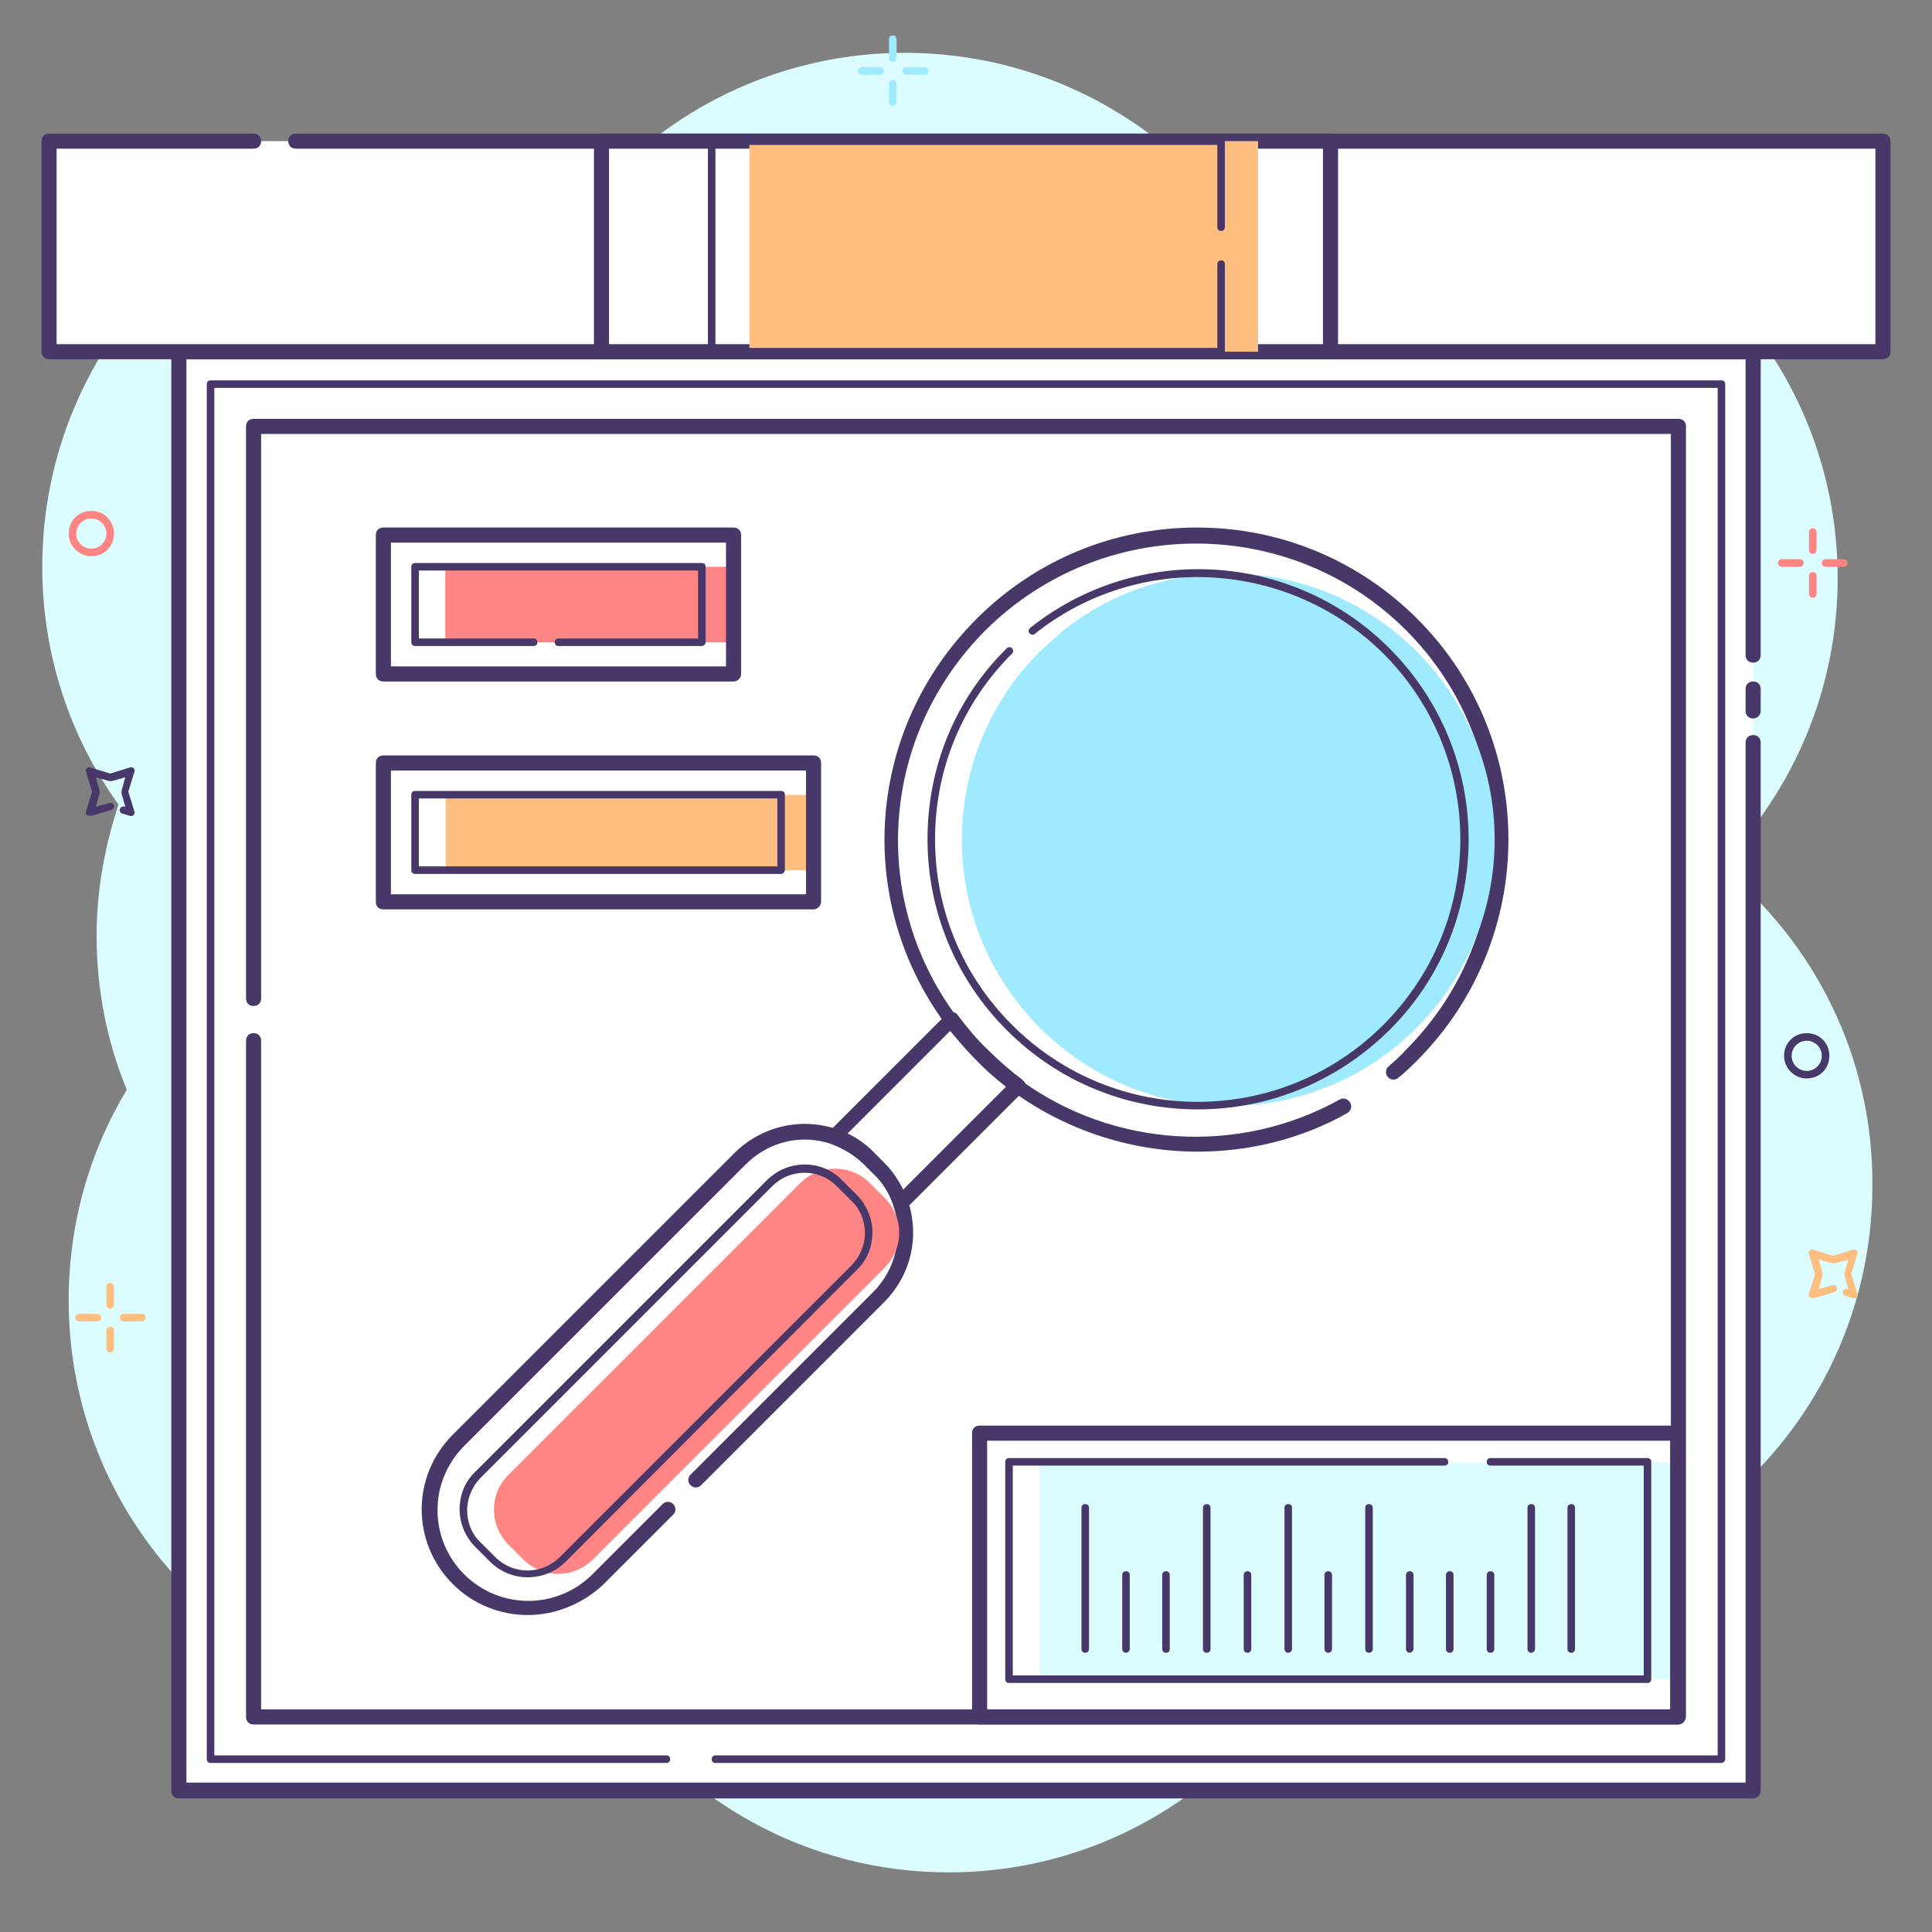 <?xml version="1.0" encoding="utf-8"?>
<!-- Generator: Adobe Illustrator 22.1.0, SVG Export Plug-In . SVG Version: 6.00 Build 0)  -->
<svg version="1.1" id="Layer_1" xmlns="http://www.w3.org/2000/svg" xmlns:xlink="http://www.w3.org/1999/xlink" x="0px" y="0px"
	 viewBox="0 0 256 256" style="enable-background:new 0 0 256 256;" xml:space="preserve">
<rect x="0" y="0" width="256" height="256" fill="#808080" stroke="none"/>
<style type="text/css">
	.st0{fill:#DBFDFF;}
	.st1{fill:#FFFFFF;}
	.st2{fill:#48386A;}
	.st3{fill:#FF8584;}
	.st4{fill:#9FEAFF;}
	.st5{fill:#FEBE7F;}
</style>
<g>
	<path class="st0" d="M227.9,114.7c9.6-9.8,15.6-23.2,15.6-38.1c0-30-24.3-54.3-54.3-54.3c-9.3,0-18.1,2.4-25.8,6.5
		c-9.9-13.2-25.7-21.8-43.5-21.8c-15.8,0-30.1,6.8-40,17.6c-6.2-2.4-12.9-3.8-20-3.8c-30,0-54.3,24.3-54.3,54.3
		c0,11.7,3.7,22.6,10.1,31.5c-1.8,5.5-2.9,11.3-2.9,17.4c0,7.2,1.4,14.1,4,20.4c-4.9,8.1-7.7,17.7-7.7,27.9
		c0,30,24.3,54.3,54.3,54.3c6,0,11.8-1,17.1-2.8c9.7,14.6,26.3,24.3,45.2,24.3c24.7,0,45.5-16.5,52.1-39.1c5.1,1.6,10.4,2.4,16,2.4
		c30,0,54.3-24.3,54.3-54.3C248.2,139.9,240.3,124.7,227.9,114.7z"/>
	<g>
		<g>
			<polygon class="st1" points="232.3,98.4 232.3,237.3 23.7,237.3 23.7,46.6 232.3,46.6 232.3,86.8 			"/>
			<path class="st2" d="M232.3,238.3H23.7c-0.6,0-1-0.4-1-1V46.6c0-0.6,0.4-1,1-1h208.6c0.6,0,1,0.4,1,1v40.2c0,0.6-0.4,1-1,1
				s-1-0.4-1-1V47.6H24.7v188.6h206.6V98.4c0-0.6,0.4-1,1-1s1,0.4,1,1v138.9C233.3,237.8,232.9,238.3,232.3,238.3z"/>
		</g>
		<g>
			<path class="st2" d="M232.3,95.2c-0.6,0-1-0.4-1-1v-2.9c0-0.6,0.4-1,1-1s1,0.4,1,1v2.9C233.3,94.7,232.9,95.2,232.3,95.2z"/>
		</g>
		<polygon class="st0" points="201.5,193.8 222.3,193.8 222.3,222.5 137.7,222.5 137.7,193.8 195.4,193.8 		"/>
		<g>
			<g>
				<path class="st2" d="M143.8,219c-0.3,0-0.5-0.2-0.5-0.5v-18.7c0-0.3,0.2-0.5,0.5-0.5s0.5,0.2,0.5,0.5v18.7
					C144.3,218.8,144.1,219,143.8,219z"/>
			</g>
			<g>
				<path class="st2" d="M149.2,219c-0.3,0-0.5-0.2-0.5-0.5v-9.8c0-0.3,0.2-0.5,0.5-0.5s0.5,0.2,0.5,0.5v9.8
					C149.7,218.8,149.4,219,149.2,219z"/>
			</g>
			<g>
				<path class="st2" d="M154.5,219c-0.3,0-0.5-0.2-0.5-0.5v-9.8c0-0.3,0.2-0.5,0.5-0.5s0.5,0.2,0.5,0.5v9.8
					C155,218.8,154.8,219,154.5,219z"/>
			</g>
			<g>
				<path class="st2" d="M159.9,219c-0.3,0-0.5-0.2-0.5-0.5v-18.7c0-0.3,0.2-0.5,0.5-0.5s0.5,0.2,0.5,0.5v18.7
					C160.4,218.8,160.2,219,159.9,219z"/>
			</g>
			<g>
				<path class="st2" d="M165.3,219c-0.3,0-0.5-0.2-0.5-0.5v-9.8c0-0.3,0.2-0.5,0.5-0.5s0.5,0.2,0.5,0.5v9.8
					C165.8,218.8,165.6,219,165.3,219z"/>
			</g>
			<g>
				<path class="st2" d="M170.7,219c-0.3,0-0.5-0.2-0.5-0.5v-18.7c0-0.3,0.2-0.5,0.5-0.5s0.5,0.2,0.5,0.5v18.7
					C171.2,218.8,170.9,219,170.7,219z"/>
			</g>
			<g>
				<path class="st2" d="M176,219c-0.3,0-0.5-0.2-0.5-0.5v-9.8c0-0.3,0.2-0.5,0.5-0.5s0.5,0.2,0.5,0.5v9.8
					C176.5,218.8,176.3,219,176,219z"/>
			</g>
			<g>
				<path class="st2" d="M181.4,219c-0.3,0-0.5-0.2-0.5-0.5v-18.7c0-0.3,0.2-0.5,0.5-0.5s0.5,0.2,0.5,0.5v18.7
					C181.9,218.8,181.7,219,181.4,219z"/>
			</g>
			<g>
				<path class="st2" d="M186.8,219c-0.3,0-0.5-0.2-0.5-0.5v-9.8c0-0.3,0.2-0.5,0.5-0.5s0.5,0.2,0.5,0.5v9.8
					C187.3,218.8,187,219,186.8,219z"/>
			</g>
			<g>
				<path class="st2" d="M192.1,219c-0.3,0-0.5-0.2-0.5-0.5v-9.8c0-0.3,0.2-0.5,0.5-0.5s0.5,0.2,0.5,0.5v9.8
					C192.6,218.8,192.4,219,192.1,219z"/>
			</g>
			<g>
				<path class="st2" d="M197.5,219c-0.3,0-0.5-0.2-0.5-0.5v-9.8c0-0.3,0.2-0.5,0.5-0.5s0.5,0.2,0.5,0.5v9.8
					C198,218.8,197.8,219,197.5,219z"/>
			</g>
			<g>
				<path class="st2" d="M202.9,219c-0.3,0-0.5-0.2-0.5-0.5v-18.7c0-0.3,0.2-0.5,0.5-0.5s0.5,0.2,0.5,0.5v18.7
					C203.4,218.8,203.1,219,202.9,219z"/>
			</g>
			<g>
				<path class="st2" d="M208.2,219c-0.3,0-0.5-0.2-0.5-0.5v-18.7c0-0.3,0.2-0.5,0.5-0.5s0.5,0.2,0.5,0.5v18.7
					C208.7,218.8,208.5,219,208.2,219z"/>
			</g>
		</g>
		<g>
			<path class="st2" d="M79.7,42.9h-69c-0.3,0-0.5-0.2-0.5-0.5V22.9c0-0.3,0.2-0.5,0.5-0.5h69c0.3,0,0.5,0.2,0.5,0.5v19.5
				C80.2,42.7,80,42.9,79.7,42.9z M11.2,41.9h68V23.4h-68V41.9z"/>
		</g>
		<g>
			<path class="st2" d="M245.3,42.9h-69c-0.3,0-0.5-0.2-0.5-0.5V22.9c0-0.3,0.2-0.5,0.5-0.5h69c0.3,0,0.5,0.2,0.5,0.5v5.6
				c0,0.3-0.2,0.5-0.5,0.5s-0.5-0.2-0.5-0.5v-5.1h-68v18.5h68v-7.4c0-0.3,0.2-0.5,0.5-0.5s0.5,0.2,0.5,0.5v7.9
				C245.8,42.7,245.5,42.9,245.3,42.9z"/>
		</g>
		<g>
			<path class="st2" d="M69.9,214c-3.6,0-7.2-1.4-9.9-4.1c-5.5-5.5-5.5-14.3,0-19.8l37.3-37.3c3.5-3.5,8.7-4.8,13.5-3.2
				c1.9,0.6,3.7,1.7,5.1,3.2l1.2,1.2c1.5,1.5,2.5,3.2,3.2,5.1c1.6,4.8,0.4,9.9-3.2,13.5l-24.2,24.2c-0.4,0.4-1,0.4-1.4,0
				s-0.4-1,0-1.4l24.2-24.2c3-3,4-7.4,2.7-11.4c-0.5-1.6-1.4-3.1-2.7-4.3l-1.2-1.2c-1.2-1.2-2.7-2.1-4.3-2.7
				c-4.1-1.4-8.4-0.3-11.4,2.7l-37.3,37.3c-4.7,4.7-4.7,12.3,0,17c4.7,4.7,12.3,4.7,17,0l9.3-9.3c0.4-0.4,1-0.4,1.4,0s0.4,1,0,1.4
				l-9.3,9.3C77.1,212.6,73.5,214,69.9,214z"/>
		</g>
		<g>
			<path class="st2" d="M119.3,160.5c-0.1,0-0.2,0-0.2,0c-0.3-0.1-0.6-0.3-0.7-0.7c-0.5-1.6-1.4-3.1-2.7-4.3l-1.2-1.2
				c-1.2-1.2-2.7-2.1-4.3-2.7c-0.3-0.1-0.6-0.4-0.7-0.7c-0.1-0.3,0-0.7,0.3-0.9l15.6-15.6c0.2-0.2,0.5-0.3,0.8-0.3
				c0.3,0,0.6,0.2,0.7,0.4c1.2,1.6,2.5,3.2,4,4.6c1.4,1.4,3,2.8,4.6,4c0.2,0.2,0.4,0.4,0.4,0.7s-0.1,0.6-0.3,0.8L120,160.2
				C119.8,160.4,119.6,160.5,119.3,160.5z M112.2,150.3c1.3,0.6,2.6,1.5,3.6,2.6l1.2,1.2c1.1,1.1,1.9,2.3,2.6,3.6l13.7-13.7
				c-1.4-1.1-2.7-2.2-3.9-3.5c-1.3-1.3-2.4-2.6-3.5-3.9L112.2,150.3z"/>
		</g>
		<g>
			<path class="st2" d="M158.7,152.6c-8.6,0-17.2-2.7-24.4-7.9c-1.7-1.3-3.3-2.7-4.9-4.2c-1.5-1.5-2.9-3.2-4.2-4.9
				c-12.1-16.5-10.3-39.1,4.2-53.6c7.8-7.8,18.2-12.1,29.2-12.1c0,0,0,0,0,0c11,0,21.4,4.3,29.2,12.1c16.1,16.1,16.1,42.3,0,58.5
				c-0.8,0.8-1.6,1.6-2.5,2.3c-0.4,0.4-1.1,0.3-1.4-0.1c-0.4-0.4-0.3-1.1,0.1-1.4c0.8-0.7,1.6-1.4,2.3-2.2
				c15.3-15.3,15.3-40.3,0-55.6c-15.3-15.3-40.3-15.3-55.7,0c-13.8,13.8-15.5,35.3-4,51c1.2,1.6,2.5,3.2,4,4.6c1.4,1.4,3,2.8,4.6,4
				c12.3,9,29,10,42.3,2.6c0.5-0.3,1.1-0.1,1.4,0.4c0.3,0.5,0.1,1.1-0.4,1.4C172.5,150.9,165.6,152.6,158.7,152.6z"/>
		</g>
		<g>
			<g>
				<path class="st2" d="M158.7,136.3c-0.2,0-0.5-0.2-0.5-0.4L152,86.3c0-0.3,0.2-0.5,0.4-0.6c0.3,0,0.5,0.2,0.6,0.4l6.2,49.5
					C159.3,136,159.1,136.2,158.7,136.3C158.8,136.3,158.7,136.3,158.7,136.3z"/>
			</g>
			<g>
				<path class="st2" d="M167,126.7c-0.2,0-0.5-0.2-0.5-0.4l-4-31.5c0-0.3,0.2-0.5,0.4-0.6c0.3,0,0.5,0.2,0.6,0.4l4,31.5
					C167.5,126.4,167.3,126.6,167,126.7C167.1,126.7,167,126.7,167,126.7z"/>
			</g>
		</g>
		<path class="st3" d="M67.4,195.4l38.6-38.6c2.6-2.6,6.7-2.6,9.3,0l1.9,1.9c2.6,2.6,2.6,6.7,0,9.3l-38.6,38.6
			c-2.6,2.6-6.7,2.6-9.3,0l-1.9-1.9C64.8,202.1,64.8,197.9,67.4,195.4z"/>
		<path class="st4" d="M140.8,83.6c13.8-11,34.1-10.1,46.9,2.7c13.8,13.8,13.8,36.1,0,49.9c-13.8,13.8-36.1,13.8-49.9,0
			s-13.8-36.1,0-49.9L140.8,83.6z"/>
		<polygon class="st3" points="74.7,85.1 59,85.1 59,75.1 97,75.1 97,85.1 78,85.1 		"/>
		
			<rect x="78.3" y="86" transform="matrix(-1.836970e-16 1 -1 -1.836970e-16 193.55 27.018)" class="st5" width="10" height="48.5"/>
		<g>
			<path class="st2" d="M228.1,233.6H94.8c-0.3,0-0.5-0.2-0.5-0.5s0.2-0.5,0.5-0.5h132.8V51.4H28.4v181.2h59.9
				c0.3,0,0.5,0.2,0.5,0.5s-0.2,0.5-0.5,0.5H27.9c-0.3,0-0.5-0.2-0.5-0.5V50.9c0-0.3,0.2-0.5,0.5-0.5h200.2c0.3,0,0.5,0.2,0.5,0.5
				v182.2C228.6,233.3,228.4,233.6,228.1,233.6z"/>
		</g>
		<g>
			<path class="st2" d="M222.4,228.5H33.6c-0.6,0-1-0.4-1-1v-89.6c0-0.6,0.4-1,1-1s1,0.4,1,1v88.6h186.8V57.5H34.6v74.8
				c0,0.6-0.4,1-1,1s-1-0.4-1-1V56.5c0-0.6,0.4-1,1-1h188.8c0.6,0,1,0.4,1,1v170.9C223.4,228,223,228.5,222.4,228.5z"/>
		</g>
		<g>
			<polygon class="st1" points="33.6,18.7 6.5,18.7 6.5,46.6 249.5,46.6 249.5,18.7 45.6,18.7 39.2,18.7 			"/>
			<path class="st2" d="M249.5,47.6H6.5c-0.6,0-1-0.4-1-1V18.7c0-0.6,0.4-1,1-1h27.1c0.6,0,1,0.4,1,1s-0.4,1-1,1H7.5v25.9h241V19.7
				H39.2c-0.6,0-1-0.4-1-1s0.4-1,1-1h210.3c0.6,0,1,0.4,1,1v27.9C250.5,47.2,250.1,47.6,249.5,47.6z"/>
		</g>
		<g>
			<rect x="79.7" y="18.7" class="st1" width="96.6" height="27.9"/>
			<path class="st2" d="M176.3,47.6H79.7c-0.6,0-1-0.4-1-1V18.7c0-0.6,0.4-1,1-1h96.6c0.6,0,1,0.4,1,1v27.9
				C177.3,47.2,176.9,47.6,176.3,47.6z M80.7,45.6h94.6V19.7H80.7V45.6z"/>
		</g>
		<polygon class="st5" points="166.7,35 166.7,46.6 99.3,46.6 99.3,18.7 166.7,18.7 166.7,30.1 		"/>
		<g>
			<path class="st2" d="M69.9,209c-1.8,0-3.6-0.7-5-2.1L63,205c-1.3-1.3-2.1-3.1-2.1-5s0.7-3.7,2.1-5l38.6-38.6
				c2.8-2.8,7.3-2.8,10,0l1.9,1.9c1.3,1.3,2.1,3.1,2.1,5s-0.7,3.7-2.1,5L75,206.9C73.6,208.3,71.8,209,69.9,209z M106.6,155.4
				c-1.6,0-3.1,0.6-4.3,1.8l-38.6,38.6c-1.1,1.1-1.8,2.7-1.8,4.3s0.6,3.2,1.8,4.3l1.9,1.9c2.4,2.4,6.2,2.4,8.6,0l38.6-38.6
				c1.1-1.1,1.8-2.7,1.8-4.3s-0.6-3.2-1.8-4.3l-1.9-1.9C109.7,156,108.2,155.4,106.6,155.4z"/>
		</g>
		<g>
			<path class="st2" d="M158.7,147c-9.2,0-18.3-3.5-25.3-10.5c-6.7-6.7-10.5-15.7-10.5-25.3s3.7-18.6,10.5-25.3
				c0.2-0.2,0.5-0.2,0.7,0s0.2,0.5,0,0.7c-6.6,6.6-10.2,15.3-10.2,24.6s3.6,18,10.2,24.6c13.6,13.6,35.6,13.6,49.2,0
				c13.6-13.6,13.6-35.6,0-49.2C170.8,74.2,150.9,73,137.1,84c-0.2,0.2-0.5,0.1-0.7-0.1c-0.2-0.2-0.1-0.5,0.1-0.7
				c14.2-11.3,34.7-10.2,47.6,2.7c14,14,14,36.7,0,50.6C177,143.5,167.9,147,158.7,147z"/>
		</g>
		<g>
			<path class="st2" d="M93,85.6H74c-0.3,0-0.5-0.2-0.5-0.5s0.2-0.5,0.5-0.5h18.5v-9h-37v9h15.2c0.3,0,0.5,0.2,0.5,0.5
				s-0.2,0.5-0.5,0.5H55c-0.3,0-0.5-0.2-0.5-0.5v-10c0-0.3,0.2-0.5,0.5-0.5h38c0.3,0,0.5,0.2,0.5,0.5v10
				C93.5,85.4,93.2,85.6,93,85.6z"/>
		</g>
		<g>
			<path class="st2" d="M103.5,115.8H55c-0.3,0-0.5-0.2-0.5-0.5v-10c0-0.3,0.2-0.5,0.5-0.5h48.5c0.3,0,0.5,0.2,0.5,0.5v10
				C104,115.5,103.8,115.8,103.5,115.8z M55.5,114.8H103v-9H55.5V114.8z"/>
		</g>
		<g>
			<path class="st2" d="M161.7,47.1H94.3c-0.3,0-0.5-0.2-0.5-0.5V18.7c0-0.3,0.2-0.5,0.5-0.5h67.5c0.3,0,0.5,0.2,0.5,0.5v11.4
				c0,0.3-0.2,0.5-0.5,0.5s-0.5-0.2-0.5-0.5V19.2H94.8v26.9h66.5V35c0-0.3,0.2-0.5,0.5-0.5s0.5,0.2,0.5,0.5v11.6
				C162.2,46.9,162,47.1,161.7,47.1z"/>
		</g>
		<g>
			<path class="st2" d="M97.2,90.3H50.8c-0.6,0-1-0.4-1-1V70.9c0-0.6,0.4-1,1-1h46.4c0.6,0,1,0.4,1,1v18.4
				C98.2,89.9,97.7,90.3,97.2,90.3z M51.8,88.3h44.4V71.9H51.8V88.3z"/>
		</g>
		<g>
			<path class="st2" d="M107.8,120.5h-57c-0.6,0-1-0.4-1-1v-18.4c0-0.6,0.4-1,1-1h57c0.6,0,1,0.4,1,1v18.4
				C108.8,120,108.3,120.5,107.8,120.5z M51.8,118.5h55v-16.4h-55V118.5z"/>
		</g>
		<g>
			<path class="st2" d="M218.3,223h-84.6c-0.3,0-0.5-0.2-0.5-0.5v-28.8c0-0.3,0.2-0.5,0.5-0.5h57.7c0.3,0,0.5,0.2,0.5,0.5
				s-0.2,0.5-0.5,0.5h-57.2V222h83.6v-27.8h-20.3c-0.3,0-0.5-0.2-0.5-0.5s0.2-0.5,0.5-0.5h20.8c0.3,0,0.5,0.2,0.5,0.5v28.8
				C218.8,222.8,218.6,223,218.3,223z"/>
		</g>
		<g>
			<path class="st2" d="M222.3,228.5h-92.5c-0.6,0-1-0.4-1-1v-37.6c0-0.6,0.4-1,1-1h92.5c0.6,0,1,0.4,1,1v37.6
				C223.3,228,222.8,228.5,222.3,228.5z M130.8,226.5h90.5v-35.6h-90.5V226.5z"/>
		</g>
	</g>
	<g>
		<path class="st2" d="M239.4,142.9c-1.6,0-3-1.3-3-3s1.3-3,3-3s3,1.3,3,3S241.1,142.9,239.4,142.9z M239.4,137.9c-1.1,0-2,0.9-2,2
			s0.9,2,2,2s2-0.9,2-2S240.5,137.9,239.4,137.9z"/>
	</g>
	<g>
		<path class="st3" d="M12.1,73.7c-1.6,0-3-1.3-3-3s1.3-3,3-3s3,1.3,3,3S13.8,73.7,12.1,73.7z M12.1,68.7c-1.1,0-2,0.9-2,2
			s0.9,2,2,2s2-0.9,2-2S13.2,68.7,12.1,68.7z"/>
	</g>
	<g>
		<path class="st2" d="M11.9,108.1c-0.1,0-0.3-0.1-0.4-0.1c-0.1-0.1-0.2-0.3-0.1-0.5l0.8-2.6l-0.8-2.6c-0.1-0.2,0-0.4,0.1-0.5
			c0.1-0.1,0.3-0.2,0.5-0.1l2.6,0.8l2.6-0.8c0.2-0.1,0.4,0,0.5,0.1c0.1,0.1,0.2,0.3,0.1,0.5l-0.8,2.6l0.8,2.6c0.1,0.2,0,0.4-0.1,0.5
			c-0.1,0.1-0.3,0.2-0.5,0.1l-1-0.3c-0.3-0.1-0.4-0.4-0.3-0.6c0.1-0.3,0.4-0.4,0.6-0.3l0.1,0l-0.5-1.8c0-0.1,0-0.2,0-0.3l0.5-1.8
			l-1.8,0.5c-0.1,0-0.2,0-0.3,0l-1.8-0.5l0.5,1.8c0,0.1,0,0.2,0,0.3l-0.5,1.8l1.8-0.5c0.3-0.1,0.5,0.1,0.6,0.3
			c0.1,0.3-0.1,0.5-0.3,0.6l-2.7,0.8C12,108.1,11.9,108.1,11.9,108.1z"/>
	</g>
	<g>
		<path class="st5" d="M240.2,172c-0.1,0-0.3-0.1-0.4-0.1c-0.1-0.1-0.2-0.3-0.1-0.5l0.8-2.6l-0.8-2.6c-0.1-0.2,0-0.4,0.1-0.5
			c0.1-0.1,0.3-0.2,0.5-0.1l2.6,0.8l2.6-0.8c0.2-0.1,0.4,0,0.5,0.1s0.2,0.3,0.1,0.5l-0.8,2.6l0.8,2.6c0.1,0.2,0,0.4-0.1,0.5
			s-0.3,0.2-0.5,0.1l-1-0.3c-0.3-0.1-0.4-0.4-0.3-0.6c0.1-0.3,0.3-0.4,0.6-0.3l0.1,0l-0.5-1.8c0-0.1,0-0.2,0-0.3l0.5-1.8l-1.8,0.5
			c-0.1,0-0.2,0-0.3,0l-1.8-0.5l0.5,1.8c0,0.1,0,0.2,0,0.3l-0.5,1.8l1.8-0.5c0.3-0.1,0.5,0.1,0.6,0.3c0.1,0.3-0.1,0.5-0.3,0.6
			l-2.7,0.8C240.3,172,240.2,172,240.2,172z"/>
	</g>
	<g>
		<g>
			<path class="st3" d="M240.2,73.4c-0.3,0-0.5-0.2-0.5-0.5v-2.4c0-0.3,0.2-0.5,0.5-0.5s0.5,0.2,0.5,0.5v2.4
				C240.7,73.1,240.5,73.4,240.2,73.4z"/>
		</g>
		<g>
			<path class="st3" d="M240.2,79.2c-0.3,0-0.5-0.2-0.5-0.5v-2.4c0-0.3,0.2-0.5,0.5-0.5s0.5,0.2,0.5,0.5v2.4
				C240.7,79,240.5,79.2,240.2,79.2z"/>
		</g>
		<g>
			<path class="st3" d="M244.3,75.1h-2.4c-0.3,0-0.5-0.2-0.5-0.5s0.2-0.5,0.5-0.5h2.4c0.3,0,0.5,0.2,0.5,0.5S244.6,75.1,244.3,75.1z
				"/>
		</g>
		<g>
			<path class="st3" d="M238.5,75.1h-2.4c-0.3,0-0.5-0.2-0.5-0.5s0.2-0.5,0.5-0.5h2.4c0.3,0,0.5,0.2,0.5,0.5S238.8,75.1,238.5,75.1z
				"/>
		</g>
	</g>
	<g>
		<g>
			<path class="st5" d="M14.6,173.4c-0.3,0-0.5-0.2-0.5-0.5v-2.4c0-0.3,0.2-0.5,0.5-0.5s0.5,0.2,0.5,0.5v2.4
				C15.1,173.2,14.9,173.4,14.6,173.4z"/>
		</g>
		<g>
			<path class="st5" d="M14.6,179.2c-0.3,0-0.5-0.2-0.5-0.5v-2.4c0-0.3,0.2-0.5,0.5-0.5s0.5,0.2,0.5,0.5v2.4
				C15.1,179,14.9,179.2,14.6,179.2z"/>
		</g>
		<g>
			<path class="st5" d="M18.8,175.1h-2.4c-0.3,0-0.5-0.2-0.5-0.5s0.2-0.5,0.5-0.5h2.4c0.3,0,0.5,0.2,0.5,0.5S19,175.1,18.8,175.1z"
				/>
		</g>
		<g>
			<path class="st5" d="M12.9,175.1h-2.4c-0.3,0-0.5-0.2-0.5-0.5s0.2-0.5,0.5-0.5h2.4c0.3,0,0.5,0.2,0.5,0.5S13.2,175.1,12.9,175.1z
				"/>
		</g>
	</g>
	<g>
		<g>
			<path class="st4" d="M118.3,8.2c-0.3,0-0.5-0.2-0.5-0.5V5.2c0-0.3,0.2-0.5,0.5-0.5s0.5,0.2,0.5,0.5v2.4
				C118.8,7.9,118.6,8.2,118.3,8.2z"/>
		</g>
		<g>
			<path class="st4" d="M118.3,14c-0.3,0-0.5-0.2-0.5-0.5v-2.4c0-0.3,0.2-0.5,0.5-0.5s0.5,0.2,0.5,0.5v2.4
				C118.8,13.8,118.6,14,118.3,14z"/>
		</g>
		<g>
			<path class="st4" d="M122.5,9.9h-2.4c-0.3,0-0.5-0.2-0.5-0.5s0.2-0.5,0.5-0.5h2.4c0.3,0,0.5,0.2,0.5,0.5S122.8,9.9,122.5,9.9z"/>
		</g>
		<g>
			<path class="st4" d="M116.6,9.9h-2.4c-0.3,0-0.5-0.2-0.5-0.5s0.2-0.5,0.5-0.5h2.4c0.3,0,0.5,0.2,0.5,0.5S116.9,9.9,116.6,9.9z"/>
		</g>
	</g>
</g>
</svg>
